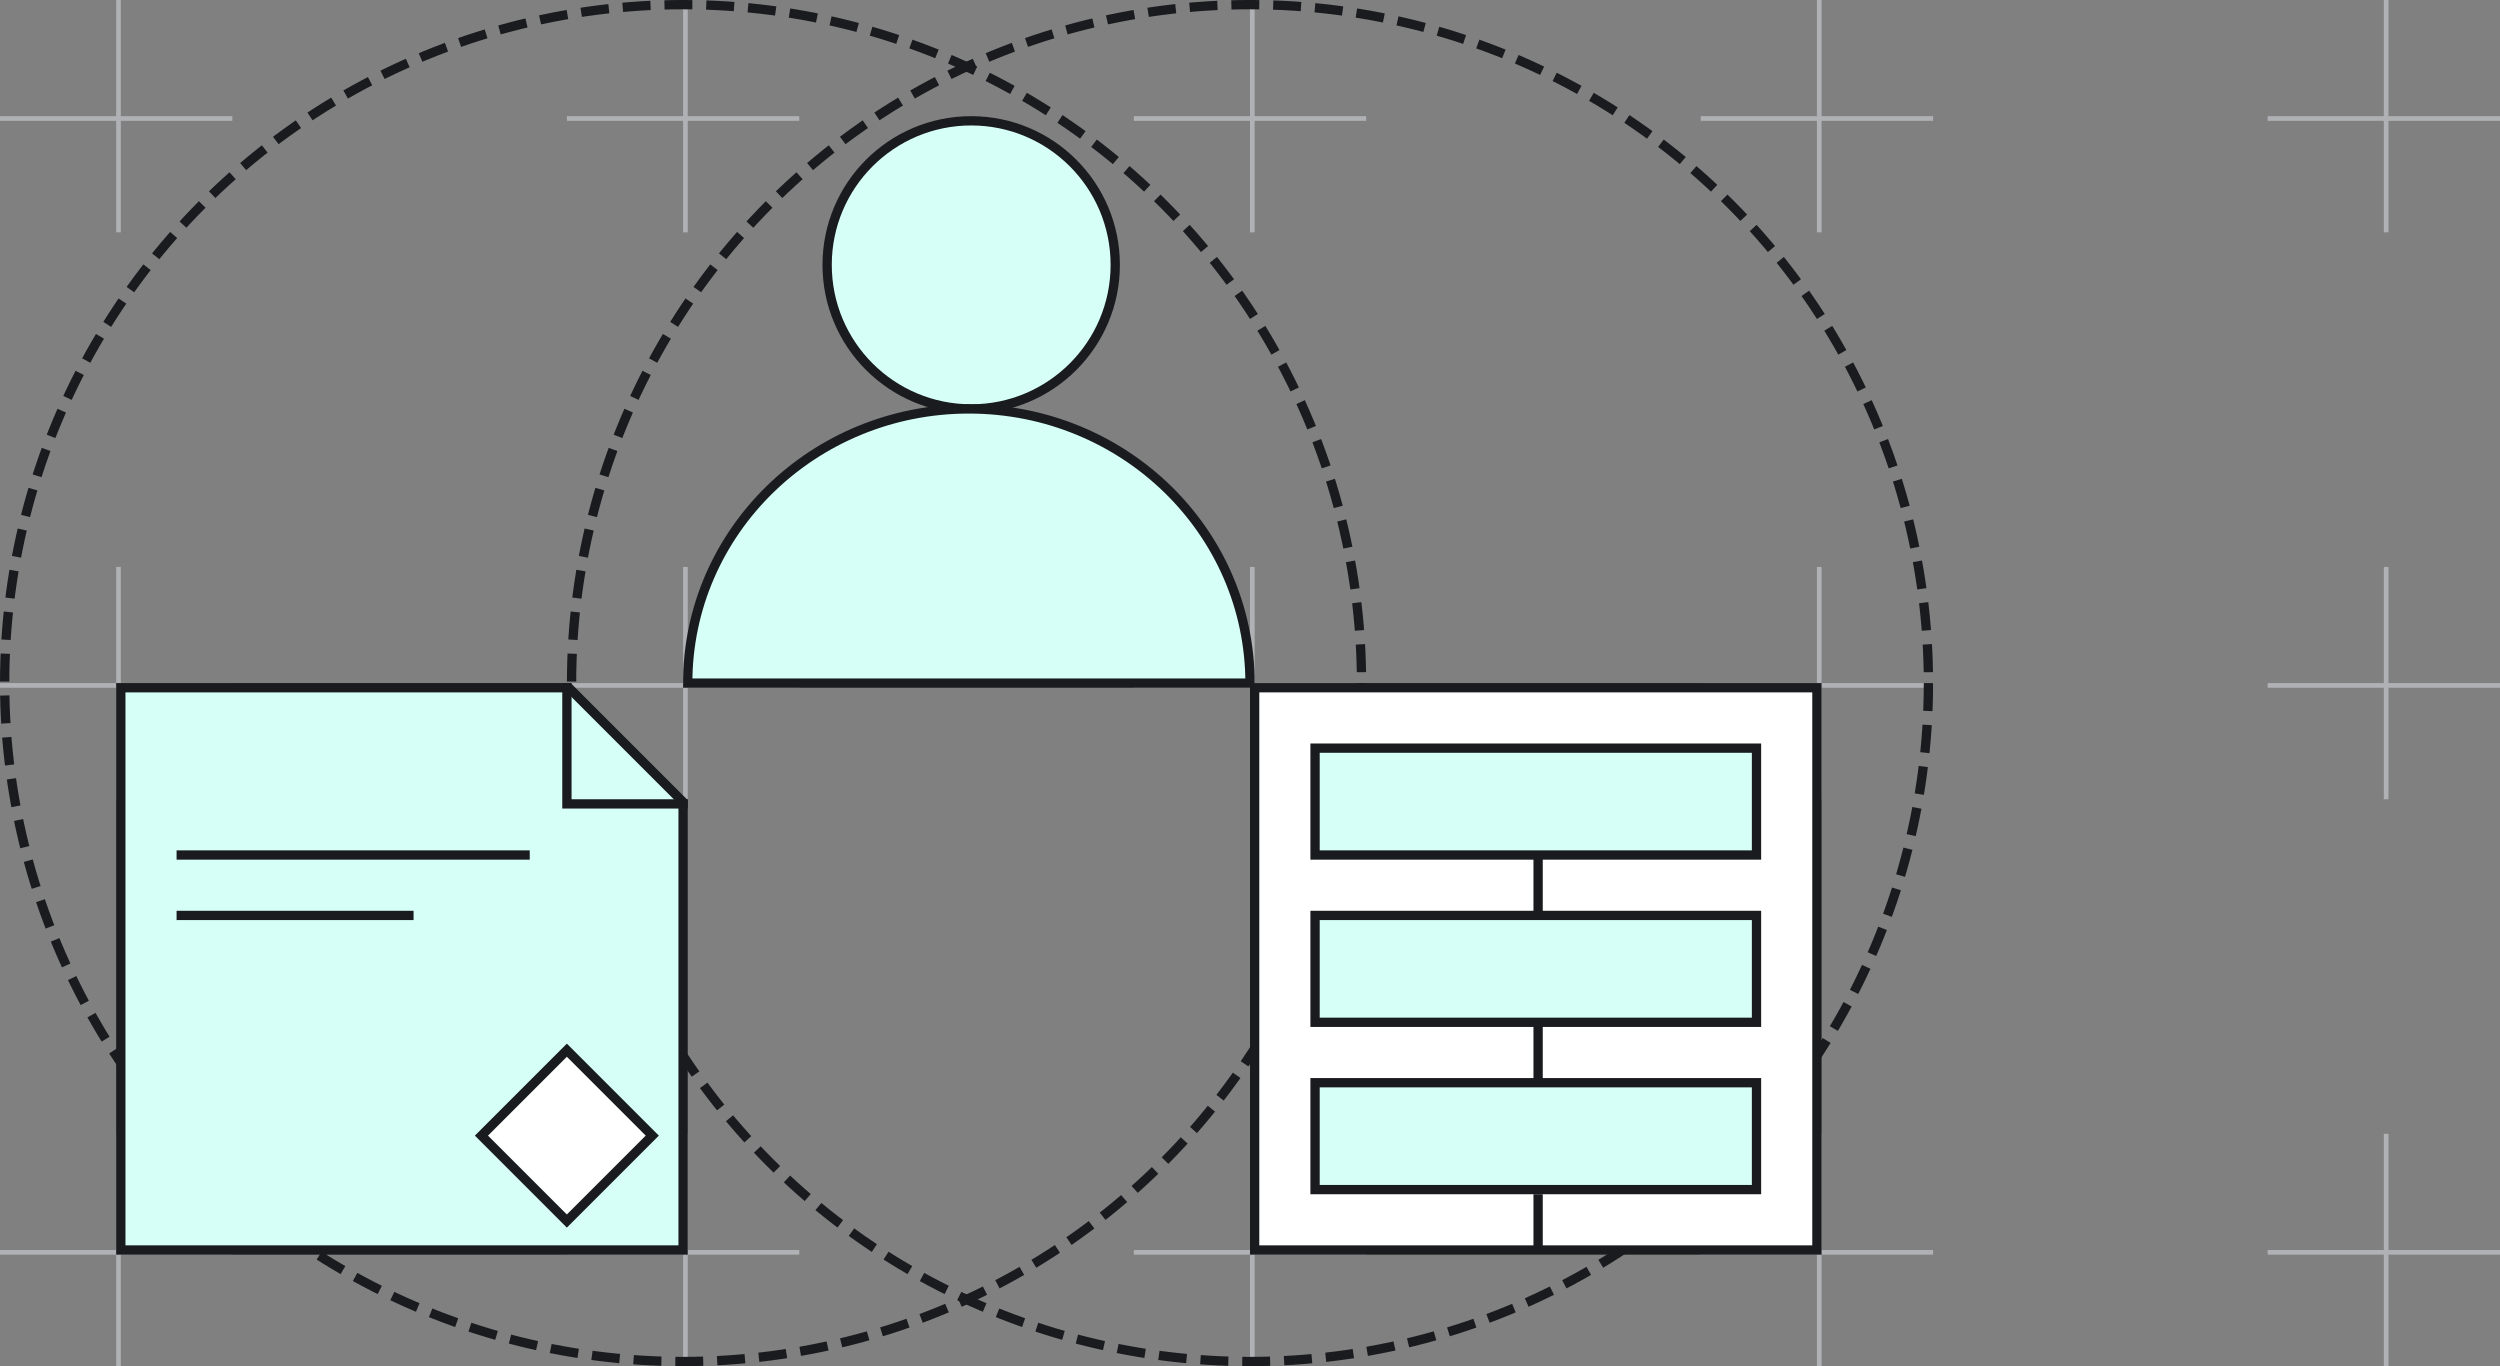 <svg width="538" height="294" viewBox="0 0 538 294" fill="none" xmlns="http://www.w3.org/2000/svg">
<rect x="0" y="0" width="538" height="294" fill="#808080" stroke="none"/>
<line x1="25.5" y1="2.18557e-08" x2="25.5" y2="50" stroke="#B0B1B5"/>
<line x1="50" y1="25.5" x2="-3.64262e-08" y2="25.5" stroke="#B0B1B5"/>
<line x1="25.5" y1="122" x2="25.5" y2="172" stroke="#B0B1B5"/>
<line x1="50" y1="147.5" x2="-3.64262e-08" y2="147.5" stroke="#B0B1B5"/>
<line x1="25.5" y1="244" x2="25.5" y2="294" stroke="#B0B1B5"/>
<line x1="50" y1="269.5" x2="-3.64262e-08" y2="269.5" stroke="#B0B1B5"/>
<line x1="513.5" y1="2.18557e-08" x2="513.5" y2="50" stroke="#B0B1B5"/>
<line x1="538" y1="25.5" x2="488" y2="25.5" stroke="#B0B1B5"/>
<line x1="513.5" y1="122" x2="513.5" y2="172" stroke="#B0B1B5"/>
<line x1="538" y1="147.5" x2="488" y2="147.5" stroke="#B0B1B5"/>
<line x1="513.5" y1="244" x2="513.5" y2="294" stroke="#B0B1B5"/>
<line x1="538" y1="269.5" x2="488" y2="269.5" stroke="#B0B1B5"/>
<line x1="391.5" y1="2.18557e-08" x2="391.5" y2="50" stroke="#B0B1B5"/>
<line x1="416" y1="25.5" x2="366" y2="25.5" stroke="#B0B1B5"/>
<line x1="269.5" y1="2.18557e-08" x2="269.5" y2="50" stroke="#B0B1B5"/>
<line x1="294" y1="25.5" x2="244" y2="25.5" stroke="#B0B1B5"/>
<line x1="147.5" y1="2.18557e-08" x2="147.5" y2="50" stroke="#B0B1B5"/>
<line x1="172" y1="25.5" x2="122" y2="25.5" stroke="#B0B1B5"/>
<line x1="391.5" y1="122" x2="391.5" y2="172" stroke="#B0B1B5"/>
<line x1="416" y1="147.5" x2="366" y2="147.5" stroke="#B0B1B5"/>
<line x1="269.5" y1="122" x2="269.5" y2="172" stroke="#B0B1B5"/>
<line x1="294" y1="147.5" x2="244" y2="147.5" stroke="#B0B1B5"/>
<line x1="147.5" y1="122" x2="147.5" y2="172" stroke="#B0B1B5"/>
<line x1="172" y1="147.5" x2="122" y2="147.5" stroke="#B0B1B5"/>
<line x1="391.5" y1="244" x2="391.5" y2="294" stroke="#B0B1B5"/>
<line x1="416" y1="269.5" x2="366" y2="269.5" stroke="#B0B1B5"/>
<line x1="269.5" y1="244" x2="269.5" y2="294" stroke="#B0B1B5"/>
<line x1="294" y1="269.5" x2="244" y2="269.5" stroke="#B0B1B5"/>
<line x1="147.5" y1="244" x2="147.5" y2="294" stroke="#B0B1B5"/>
<line x1="172" y1="269.5" x2="122" y2="269.5" stroke="#B0B1B5"/>
<circle cx="269" cy="147" r="146" stroke="#1A1B1F" stroke-width="2" stroke-dasharray="6 3"/>
<circle cx="147" cy="147" r="146" stroke="#1A1B1F" stroke-width="2" stroke-dasharray="6 3"/>
<rect x="270" y="148" width="121" height="121" fill="white" stroke="#1A1B1F" stroke-width="2"/>
<rect x="283" y="197" width="95" height="23" fill="#D6FFF8" stroke="#1A1B1F" stroke-width="2"/>
<rect x="283" y="233" width="95" height="23" fill="#D6FFF8" stroke="#1A1B1F" stroke-width="2"/>
<rect x="283" y="161" width="95" height="23" fill="#D6FFF8" stroke="#1A1B1F" stroke-width="2"/>
<line x1="331" y1="184" x2="331" y2="197" stroke="#1A1B1F" stroke-width="2"/>
<line x1="331" y1="257" x2="331" y2="268.547" stroke="#1A1B1F" stroke-width="2"/>
<line x1="331" y1="220" x2="331" y2="233" stroke="#1A1B1F" stroke-width="2"/>
<circle cx="209" cy="57" r="31" fill="#D6FFF8" stroke="#1A1B1F" stroke-width="2"/>
<path d="M208.5 88C175.087 88 148 114.415 148 147H269C269 114.415 241.913 88 208.5 88Z" fill="#D6FFF8" stroke="#1A1B1F" stroke-width="2"/>
<path d="M26 148H122.407L147 172.593V269H26V148Z" fill="#D6FFF8" stroke="#1A1B1F" stroke-width="2"/>
<rect x="121.987" y="226" width="26" height="26" transform="rotate(45 121.987 226)" fill="white" stroke="#1A1B1F" stroke-width="2"/>
<path d="M122 147V173H148" stroke="#1A1B1F" stroke-width="2"/>
<line x1="38" y1="184" x2="114" y2="184" stroke="#1A1B1F" stroke-width="2"/>
<line x1="38" y1="197" x2="89" y2="197" stroke="#1A1B1F" stroke-width="2"/>
</svg>
